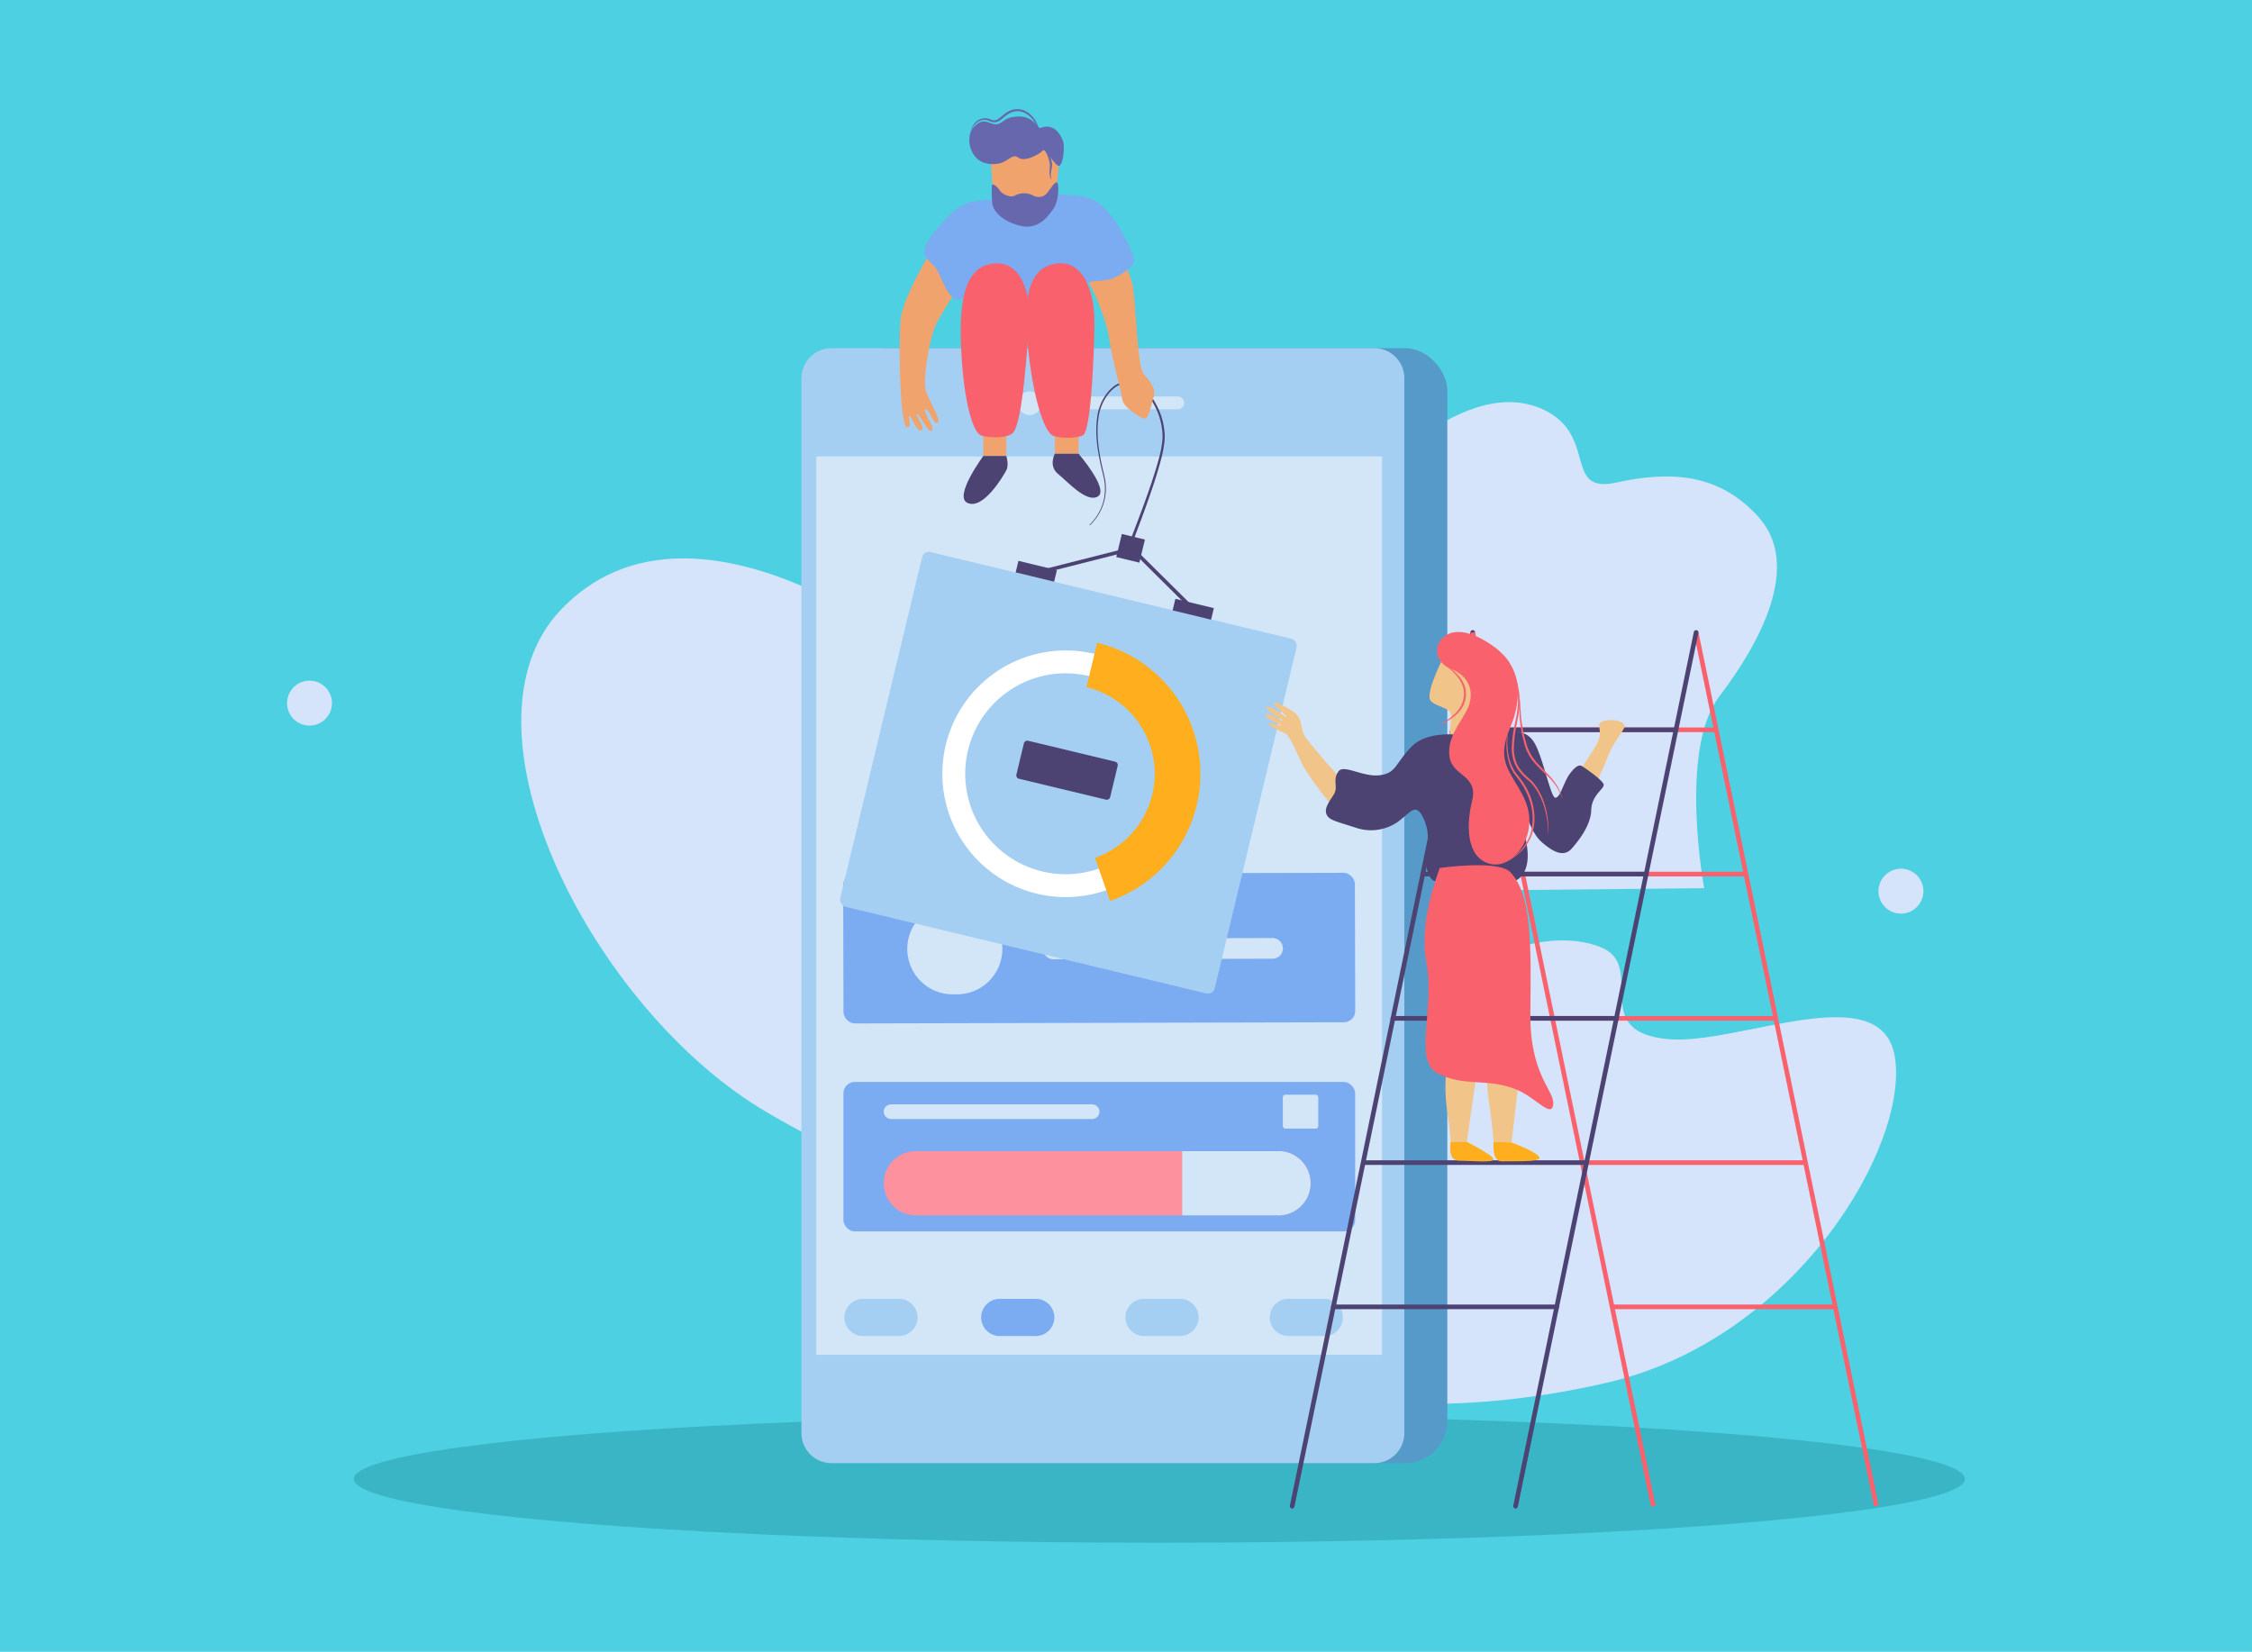 <svg xmlns="http://www.w3.org/2000/svg" width="820" height="601.482" viewBox="0 0 820 601.482">
  <g id="Grupo_57068" data-name="Grupo 57068" transform="translate(-469 -2091.449)">
    <rect id="dylan-shaw-UxyWwU6n_ts-unsplash" width="820" height="601.482" transform="translate(469 2091.449)" fill="#4dd0e1"/>
    <g id="Grupo_57067" data-name="Grupo 57067" transform="translate(502.177 2062.306)">
      <g id="Grupo_57066" data-name="Grupo 57066" transform="translate(71.356 68.87)">
        <g id="Grupo_57024" data-name="Grupo 57024" transform="translate(24.291 106.704)">
          <ellipse id="Elipse_4106" data-name="Elipse 4106" cx="293.322" cy="23.228" rx="293.322" ry="23.228" transform="translate(0 368.869)" fill="#3ab5c5"/>
          <g id="Grupo_57011" data-name="Grupo 57011" transform="translate(351.549)">
            <path id="Trazado_103095" data-name="Trazado 103095" d="M317.131,161.509s39.854-49.194,71.077-34.467c19.879,9.376,6.948,30.813,26.505,26.526,19.511-4.277,37.417-3.508,51.839,12.663,15.688,17.592.514,45.7-14.422,65.29-14.81,19.429-5.456,69.768-5.456,69.768L321.5,302.512Z" transform="translate(-306.522 -124.291)" fill="#d5e4fa"/>
            <path id="Trazado_103096" data-name="Trazado 103096" d="M330.978,290.281s47.6-42.439,81.06-29.839c17.717,6.671-4.7,30.9,24.824,33.61,25.457,2.339,77.584-23.072,82.575,6.309,5.436,32-35.876,102.882-104.812,118.806-63.576,14.687-104.737,3.873-104.737,3.873Z" transform="translate(-309.888 -62.096)" fill="#d5e4fa"/>
          </g>
          <g id="Grupo_57023" data-name="Grupo 57023" transform="translate(60.974 56.909)">
            <path id="Trazado_103100" data-name="Trazado 103100" d="M254.073,196.79s-81.01-64.421-128.1-14.985c-40.926,42.962,11.692,145.874,74.835,182.949,51.089,30,63.789,21.55,63.789,21.55Z" transform="translate(-111.515 -163.142)" fill="#d5e4fa"/>
          </g>
        </g>
        <path id="Trazado_103109" data-name="Trazado 103109" d="M69.654,201.712a8.174,8.174,0,1,1-8.174-8.174A8.175,8.175,0,0,1,69.654,201.712Z" transform="translate(-53.305 14.599)" fill="#d5e4fa"/>
        <path id="Trazado_103110" data-name="Trazado 103110" d="M465.247,248.453a8.174,8.174,0,1,1-8.173-8.173A8.173,8.173,0,0,1,465.247,248.453Z" transform="translate(130.563 36.323)" fill="#d5e4fa"/>
        <g id="Grupo_57036" data-name="Grupo 57036" transform="translate(187.29 87.046)">
          <g id="Grupo_57030" data-name="Grupo 57030">
            <g id="Grupo_57025" data-name="Grupo 57025" transform="translate(15.653)">
              <rect id="Rectángulo_11934" data-name="Rectángulo 11934" width="219.524" height="406.015" rx="15.425" fill="#559ac9"/>
            </g>
            <g id="Grupo_57026" data-name="Grupo 57026">
              <path id="Rectángulo_11935" data-name="Rectángulo 11935" d="M10.971,0H208.553a10.972,10.972,0,0,1,10.972,10.972V395.044a10.971,10.971,0,0,1-10.971,10.971H10.971A10.971,10.971,0,0,1,0,395.044V10.971A10.971,10.971,0,0,1,10.971,0Z" fill="#a4cff2"/>
            </g>
            <g id="Grupo_57027" data-name="Grupo 57027" transform="translate(5.406 39.441)">
              <rect id="Rectángulo_11936" data-name="Rectángulo 11936" width="206.01" height="327.134" fill="#d3e6f8"/>
            </g>
            <g id="Grupo_57028" data-name="Grupo 57028" transform="translate(78.78 15.742)">
              <path id="Trazado_103111" data-name="Trazado 103111" d="M243.558,125.921a4.3,4.3,0,1,1-4.3-4.3A4.305,4.305,0,0,1,243.558,125.921Z" transform="translate(-234.949 -121.617)" fill="#d3e6f8"/>
            </g>
            <g id="Grupo_57029" data-name="Grupo 57029" transform="translate(95.347 17.605)">
              <path id="Trazado_103112" data-name="Trazado 103112" d="M287.926,127.544h-39.34a2.328,2.328,0,0,1-2.328-2.328h0a2.329,2.329,0,0,1,2.328-2.328h39.34a2.328,2.328,0,0,1,2.328,2.328h0A2.327,2.327,0,0,1,287.926,127.544Z" transform="translate(-246.259 -122.889)" fill="#d3e6f8"/>
            </g>
          </g>
          <g id="Grupo_57035" data-name="Grupo 57035" transform="translate(15.187 191.034)">
            <g id="Grupo_57032" data-name="Grupo 57032" transform="translate(0.104 76.169)">
              <rect id="Rectángulo_11937" data-name="Rectángulo 11937" width="186.332" height="54.428" rx="4.119" fill="#7babf1"/>
              <path id="Trazado_103113" data-name="Trazado 103113" d="M277.492,304.2h-73.2a2.671,2.671,0,0,1-2.67-2.67h0a2.67,2.67,0,0,1,2.67-2.67h73.2a2.67,2.67,0,0,1,2.67,2.67h0A2.671,2.671,0,0,1,277.492,304.2Z" transform="translate(-186.949 -290.699)" fill="#d3e6f8"/>
              <rect id="Rectángulo_11938" data-name="Rectángulo 11938" width="12.903" height="12.328" rx="0.885" transform="translate(159.989 4.663)" fill="#d3e6f8"/>
              <g id="Grupo_57031" data-name="Grupo 57031" transform="translate(14.674 25.202)">
                <path id="Trazado_103114" data-name="Trazado 103114" d="M345.341,333.858H213.306a11.683,11.683,0,0,1-11.683-11.682h0a11.682,11.682,0,0,1,11.683-11.682H345.341a11.683,11.683,0,0,1,11.683,11.683h0A11.683,11.683,0,0,1,345.341,333.858Z" transform="translate(-201.623 -310.493)" fill="#fd919d"/>
                <path id="Trazado_103115" data-name="Trazado 103115" d="M310.311,310.493H275.817v23.365h34.494a11.695,11.695,0,1,0,0-23.365Z" transform="translate(-167.138 -310.493)" fill="#d3e6f8"/>
              </g>
            </g>
            <g id="Grupo_57033" data-name="Grupo 57033" transform="translate(0 0)">
              <rect id="Rectángulo_11939" data-name="Rectángulo 11939" width="186.332" height="54.428" rx="4.123" transform="translate(0 0.452) rotate(-0.139)" fill="#7babf1"/>
              <path id="Trazado_103116" data-name="Trazado 103116" d="M324.79,265.034l-79.777.195a3.761,3.761,0,0,1-3.769-3.751h0A3.76,3.76,0,0,1,245,257.708l79.775-.193a3.759,3.759,0,0,1,3.769,3.751h0A3.758,3.758,0,0,1,324.79,265.034Z" transform="translate(-168.429 -233.745)" fill="#d3e6f8"/>
              <path id="Trazado_103117" data-name="Trazado 103117" d="M225.594,282l-1.542,0a16.536,16.536,0,0,1-16.578-16.5h0a16.536,16.536,0,0,1,16.5-16.578l1.542,0a16.537,16.537,0,0,1,16.578,16.5h0A16.539,16.539,0,0,1,225.594,282Z" transform="translate(-184.126 -237.737)" fill="#d3e6f8"/>
            </g>
            <g id="Grupo_57034" data-name="Grupo 57034" transform="translate(0.467 155.151)">
              <path id="Trazado_103118" data-name="Trazado 103118" d="M211.726,360.741H198.62a6.767,6.767,0,0,1-6.767-6.767h0a6.766,6.766,0,0,1,6.767-6.766h13.105a6.766,6.766,0,0,1,6.766,6.766h0A6.766,6.766,0,0,1,211.726,360.741Z" transform="translate(-191.853 -347.208)" fill="#a4cff2"/>
              <path id="Trazado_103119" data-name="Trazado 103119" d="M245.716,360.741H232.61a6.767,6.767,0,0,1-6.767-6.767h0a6.766,6.766,0,0,1,6.767-6.766h13.105a6.767,6.767,0,0,1,6.767,6.766h0A6.767,6.767,0,0,1,245.716,360.741Z" transform="translate(-176.055 -347.208)" fill="#7babf1"/>
              <path id="Trazado_103120" data-name="Trazado 103120" d="M281.584,360.741H268.478a6.767,6.767,0,0,1-6.767-6.767h0a6.766,6.766,0,0,1,6.767-6.766h13.105a6.767,6.767,0,0,1,6.767,6.766h0A6.767,6.767,0,0,1,281.584,360.741Z" transform="translate(-159.384 -347.208)" fill="#a4cff2"/>
              <path id="Trazado_103121" data-name="Trazado 103121" d="M317.451,360.741H304.346a6.766,6.766,0,0,1-6.766-6.767h0a6.766,6.766,0,0,1,6.766-6.766h13.105a6.766,6.766,0,0,1,6.767,6.766h0A6.767,6.767,0,0,1,317.451,360.741Z" transform="translate(-142.712 -347.208)" fill="#a4cff2"/>
            </g>
          </g>
        </g>
        <g id="Grupo_57046" data-name="Grupo 57046" transform="translate(200.792)">
          <g id="Grupo_57041" data-name="Grupo 57041" transform="translate(0 160.706)">
            <g id="Grupo_57037" data-name="Grupo 57037" transform="translate(0 0)">
              <rect id="Rectángulo_11940" data-name="Rectángulo 11940" width="140.266" height="132.828" rx="2.571" transform="translate(31.018 0) rotate(13.504)" fill="#a4cff2"/>
            </g>
            <g id="Grupo_57038" data-name="Grupo 57038" transform="translate(37.807 36.405)">
              <path id="Trazado_103122" data-name="Trazado 103122" d="M261.1,275.838a44.907,44.907,0,1,1,43.66-34.421A44.893,44.893,0,0,1,261.1,275.838Zm0-81.488a36.579,36.579,0,1,0,35.564,45.121h0A36.6,36.6,0,0,0,261.1,194.35Z" transform="translate(-216.195 -186.011)" fill="#fff"/>
            </g>
            <g id="Grupo_57039" data-name="Grupo 57039" transform="translate(90.281 33.617)">
              <path id="Trazado_103123" data-name="Trazado 103123" d="M260.621,278.143l-5.5-15.716a32.416,32.416,0,0,0-3.1-62.129l3.889-16.19a49.068,49.068,0,0,1,4.714,94.035Z" transform="translate(-252.018 -184.108)" fill="#ffae1e"/>
            </g>
            <g id="Grupo_57040" data-name="Grupo 57040" transform="translate(64.47 69.006)">
              <path id="Rectángulo_11941" data-name="Rectángulo 11941" d="M1.274,0h32.57a1.272,1.272,0,0,1,1.272,1.272V12.958a1.273,1.273,0,0,1-1.273,1.273H1.272A1.272,1.272,0,0,1,0,12.959V1.274A1.274,1.274,0,0,1,1.274,0Z" transform="translate(3.323 0) rotate(13.504)" fill="#4c4372"/>
            </g>
          </g>
          <g id="Grupo_57043" data-name="Grupo 57043" transform="translate(64.493 99.362)">
            <path id="Trazado_103124" data-name="Trazado 103124" d="M268.057,175.776c2.478-6.372,4.891-12.77,7.09-19.237,1.091-3.236,2.121-6.492,2.988-9.783a39.1,39.1,0,0,0,1.009-4.969,17.665,17.665,0,0,0,.064-5.026,24.526,24.526,0,0,0-3.116-9.54,15.424,15.424,0,0,0-7.148-6.785,7.15,7.15,0,0,0-4.816-.214,7.491,7.491,0,0,0-2.18,1.134,17.166,17.166,0,0,0-1.834,1.7,17.687,17.687,0,0,0-4.052,9.105c-1,6.745.269,13.615,1.86,20.221.217.823.369,1.679.54,2.522a22.905,22.905,0,0,1,.264,2.572,19.256,19.256,0,0,1-.565,5.128,18.76,18.76,0,0,1-5.184,8.8.113.113,0,0,1-.16-.006.112.112,0,0,1,0-.16l.007-.007a18.494,18.494,0,0,0,5.045-8.7,18.913,18.913,0,0,0,.521-5.042,22.427,22.427,0,0,0-.275-2.525c-.176-.832-.328-1.661-.552-2.492-1.638-6.618-2.975-13.507-2-20.388a18.188,18.188,0,0,1,4.122-9.408,17.463,17.463,0,0,1,1.909-1.8,8.064,8.064,0,0,1,2.344-1.238,7.773,7.773,0,0,1,5.232.192,16.059,16.059,0,0,1,7.533,7.024,25.292,25.292,0,0,1,3.278,9.813,18.48,18.48,0,0,1-.031,5.2,39.738,39.738,0,0,1-1,5.087c-.853,3.332-1.866,6.611-2.938,9.865-2.164,6.505-4.538,12.931-6.977,19.329C267.231,181.426,266.255,180.939,268.057,175.776Z" transform="translate(-225.872 -119.279)" fill="#4c4372"/>
            <rect id="Rectángulo_11942" data-name="Rectángulo 11942" width="8.645" height="8.645" transform="matrix(0.972, 0.235, -0.235, 0.972, 38.672, 55.354)" fill="#4c4372"/>
            <rect id="Rectángulo_11943" data-name="Rectángulo 11943" width="14.408" height="4.322" transform="translate(1.016 65.141) rotate(13.601)" fill="#4c4372"/>
            <rect id="Rectángulo_11944" data-name="Rectángulo 11944" width="14.408" height="4.322" transform="matrix(0.972, 0.235, -0.235, 0.972, 58.172, 78.969)" fill="#4c4372"/>
            <g id="Grupo_57042" data-name="Grupo 57042" transform="translate(7.284 59.968)">
              <path id="Trazado_103125" data-name="Trazado 103125" d="M296.3,183.488,274.318,161.7l-34.6,8.773-.329-1.293,35.338-8.958,22.514,22.322Z" transform="translate(-239.385 -160.219)" fill="#4c4372"/>
            </g>
          </g>
          <g id="Grupo_57045" data-name="Grupo 57045" transform="translate(22.256)">
            <path id="Trazado_103126" data-name="Trazado 103126" d="M232.173,91.956s-9.751,15.184-12.811,20.727-5.109,20.226-4.427,24.3,5.94,11.352,4.513,12.6-3.1-5.218-4.457-4.926,3.893,7.279,2.243,7.9c-1.623.609-4.1-5.918-5.248-6s3.2,4.887,1.525,5.79c-1.642.885-3.674-5.185-4.248-5.207-1.145-.047,1.157,3.766-.858,4.192-2.528.532-3.328-26.973-2.527-38.795.584-8.625,11.874-26.587,11.874-26.587Z" transform="translate(-205.578 -35.408)" fill="#f1a36d"/>
            <path id="Trazado_103127" data-name="Trazado 103127" d="M259.374,79.784s9.944,15.134,11.283,22.975,1.626,29.069,3.968,31.937,4.638,5.354,3.681,8.223-1.816,8.8-3.681,8.031-7.51-4.116-7.843-7.252c-.417-3.946-3.3-12.254-4.781-22.2s-10.087-26.773-13.337-30.406S259.374,79.784,259.374,79.784Z" transform="translate(-185.78 -38.273)" fill="#f1a36d"/>
            <path id="Trazado_103128" data-name="Trazado 103128" d="M238.777,74.5c-6.12,0-12.432.192-17.213,4.973s-12.238,13-9.178,16.255,3.668,3.22,5.354,7.218c1.582,3.751,4.207,8.464,6.312,8.08s5.382-3.4,6.611.02,2.568,7.63,2.568,7.63l38.057-1.721s-2.676-11.332.192-12.288,6.407-.1,10.04-2.007,6.789-4.208,6.6-6.312-3.871-9.753-7.172-14.343c-4.148-5.771-6.98-8.08-12.717-8.844s-17.976-.287-17.976-.287Z" transform="translate(-202.746 -41.552)" fill="#7babf1"/>
            <path id="Trazado_103129" data-name="Trazado 103129" d="M228.282,67.507s.847,12.342,1.053,14.535c.286,3.06,9.083,8.414,12.335,8.319s9.275-6.885,9.848-9.657,1.721-15.2,1.721-15.2l-4.971-6.312Z" transform="translate(-195.025 -47.846)" fill="#f1a36d"/>
            <path id="Trazado_103130" data-name="Trazado 103130" d="M228.489,71.461c-.167-2.3,2.1-.119,2.957,1.219s3.98,2.638,5.259,1.865a7.236,7.236,0,0,1,6.706-.179,4.034,4.034,0,0,0,4.517-.144c.933-.5,3.242-4.777,4.2-4.554,1.028.24.706,6.933-1.141,9.514-1.928,2.7-5.385,7.844-11.982,6.313s-10.04-5.395-10.327-8.1A51.161,51.161,0,0,1,228.489,71.461Z" transform="translate(-194.938 -42.979)" fill="#6667ac"/>
            <path id="Trazado_103131" data-name="Trazado 103131" d="M226.316,132.192l.1,8.026h8.353v-8.026Z" transform="translate(-195.939 -13.914)" fill="#f1a36d"/>
            <path id="Trazado_103132" data-name="Trazado 103132" d="M244.157,131.445v8.318h8.648v-7.881Z" transform="translate(-187.647 -14.262)" fill="#f1a36d"/>
            <path id="Trazado_103133" data-name="Trazado 103133" d="M234.112,89.8c-9.736.054-13.933,8.677-13.3,28.36s3.949,32.521,7.107,34.159c1.909.989,9.776,1.449,11.887-.833,3.428-3.7,5.156-29.934,5.782-39.4C246.465,98.776,241.851,89.757,234.112,89.8Z" transform="translate(-198.528 -33.619)" fill="#f9626d"/>
            <path id="Trazado_103134" data-name="Trazado 103134" d="M249.009,89.785c-9.714.668-13.357,9.54-11.487,29.143s6,32.206,9.25,33.64c1.967.867,8,1.151,10.845-.1,3.149-1.38,4.219-31.686,4.246-41.171C261.9,97.963,256.729,89.255,249.009,89.785Z" transform="translate(-190.951 -33.635)" fill="#f9626d"/>
            <path id="Trazado_103135" data-name="Trazado 103135" d="M228.658,137.672S217.8,152.3,222.81,154.737c5.749,2.8,13.129-9.791,14.2-11.834s0-5.231,0-5.231Z" transform="translate(-198.183 -11.367)" fill="#4c4372"/>
            <path id="Trazado_103136" data-name="Trazado 103136" d="M244.409,137.124s-2.48,4.523,1.321,7.488c3,2.342,10.278,10.642,14.39,8.034,4.077-2.584-7.063-15.522-7.063-15.522Z" transform="translate(-187.899 -11.622)" fill="#4c4372"/>
            <g id="Grupo_57044" data-name="Grupo 57044" transform="translate(25.367)">
              <path id="Trazado_103137" data-name="Trazado 103137" d="M224.188,57.535c4.295-5.125,6.455-.409,9.372-1.554,2.007-.788,2.612-2.65,7.315-2.7,5.641-.06,6.933,4.592,7.888,4.208,4.8-1.936,7.268,2.12,8.2,4.618.855,2.294.047,9.165-1.507,9.146-1.361-.018-4.974-6.408-5.689-5.661-1.578,1.649-6.788,4.375-9.036,2.654s-3.617,1.717-7.6,2.266C223.02,71.9,221.225,61.073,224.188,57.535Z" transform="translate(-222.896 -50.592)" fill="#6667ac"/>
              <path id="Trazado_103138" data-name="Trazado 103138" d="M248.408,61.545a10.793,10.793,0,0,0-1.192-4.132,13.409,13.409,0,0,0-1.074-1.846,9.353,9.353,0,0,0-1.434-1.551,6.953,6.953,0,0,0-3.691-1.768,6.243,6.243,0,0,0-3.937.926,12.073,12.073,0,0,0-1.712,1.238,13.644,13.644,0,0,1-1.79,1.364,3.87,3.87,0,0,1-1.134.428,3.268,3.268,0,0,1-1.223-.023,4.794,4.794,0,0,1-1.112-.394,4.142,4.142,0,0,0-.946-.33,4.394,4.394,0,0,0-3.829,1.071,7.823,7.823,0,0,0-2.188,3.643,8.964,8.964,0,0,1,.662-2.093,6.1,6.1,0,0,1,1.252-1.843,4.912,4.912,0,0,1,4.217-1.4,4.365,4.365,0,0,1,1.128.335,4.065,4.065,0,0,0,.949.311,2.58,2.58,0,0,0,1.841-.371c1.144-.7,2.142-1.9,3.489-2.623a6.953,6.953,0,0,1,4.428-.989,7.512,7.512,0,0,1,4.031,2.033,9.975,9.975,0,0,1,1.456,1.714,12.107,12.107,0,0,1,1.017,1.986,11.178,11.178,0,0,1,.643,2.118A7.274,7.274,0,0,1,248.408,61.545Z" transform="translate(-222.78 -51.445)" fill="#6667ac"/>
              <path id="Trazado_103139" data-name="Trazado 103139" d="M241.534,61.408a8.205,8.205,0,0,1,1.9,2.367,7.648,7.648,0,0,1,.9,2.962,7.494,7.494,0,0,1,.006.791c-.032.259-.056.536-.1.775-.081.489-.173.976-.237,1.46a4.176,4.176,0,0,0,.3,2.831,2.929,2.929,0,0,1-.722-1.342,6.187,6.187,0,0,1-.122-1.535c.021-.507.054-1.006.1-1.5a7.94,7.94,0,0,0,0-1.409A14.9,14.9,0,0,0,241.534,61.408Z" transform="translate(-214.233 -46.814)" fill="#6667ac"/>
            </g>
          </g>
        </g>
        <g id="Grupo_57065" data-name="Grupo 57065" transform="translate(356.271 189.718)">
          <g id="Grupo_57062" data-name="Grupo 57062" transform="translate(8.851)">
            <g id="Grupo_57047" data-name="Grupo 57047">
              <path id="Trazado_103140" data-name="Trazado 103140" d="M303.421,500.814a.779.779,0,0,1-.174-.019.845.845,0,0,1-.658-1l65.75-318.157a.855.855,0,0,1,1-.658.846.846,0,0,1,.658,1l-65.75,318.158A.846.846,0,0,1,303.421,500.814Z" transform="translate(-302.571 -180.964)" fill="#4c4372"/>
            </g>
            <g id="Grupo_57054" data-name="Grupo 57054" transform="translate(65.768 0.674)">
              <g id="Grupo_57048" data-name="Grupo 57048" transform="translate(81.34 0)">
                <rect id="Rectángulo_11945" data-name="Rectángulo 11945" width="1.693" height="324.879" transform="matrix(0.979, -0.202, 0.202, 0.979, 0, 0.343)" fill="#f9626d"/>
              </g>
              <g id="Grupo_57049" data-name="Grupo 57049" transform="translate(0 0)">
                <rect id="Rectángulo_11946" data-name="Rectángulo 11946" width="1.693" height="324.879" transform="translate(0 0.343) rotate(-11.676)" fill="#f9626d"/>
              </g>
              <g id="Grupo_57050" data-name="Grupo 57050" transform="translate(40.725 192.379)">
                <rect id="Rectángulo_11947" data-name="Rectángulo 11947" width="81.34" height="1.695" fill="#f9626d"/>
              </g>
              <g id="Grupo_57051" data-name="Grupo 57051" transform="translate(8.157 34.781)">
                <rect id="Rectángulo_11948" data-name="Rectángulo 11948" width="81.34" height="1.695" fill="#f9626d"/>
              </g>
              <g id="Grupo_57052" data-name="Grupo 57052" transform="translate(29.869 139.847)">
                <rect id="Rectángulo_11949" data-name="Rectángulo 11949" width="81.34" height="1.695" fill="#f9626d"/>
              </g>
              <g id="Grupo_57053" data-name="Grupo 57053" transform="translate(19.013 87.314)">
                <rect id="Rectángulo_11950" data-name="Rectángulo 11950" width="81.34" height="1.695" fill="#f9626d"/>
              </g>
            </g>
            <g id="Grupo_57055" data-name="Grupo 57055" transform="translate(81.341)">
              <path id="Trazado_103141" data-name="Trazado 103141" d="M358.95,500.814a.787.787,0,0,1-.174-.019.843.843,0,0,1-.656-1l65.748-318.157a.855.855,0,0,1,1-.658.844.844,0,0,1,.656,1L359.778,500.139A.849.849,0,0,1,358.95,500.814Z" transform="translate(-358.101 -180.964)" fill="#4c4372"/>
            </g>
            <g id="Grupo_57056" data-name="Grupo 57056" transform="translate(58.869 35.455)">
              <path id="Trazado_103142" data-name="Trazado 103142" d="M424.278,206.864H343.607a.847.847,0,0,1,0-1.695h80.672a.847.847,0,1,1,0,1.695Z" transform="translate(-342.76 -205.169)" fill="#4c4372"/>
            </g>
            <g id="Grupo_57057" data-name="Grupo 57057" transform="translate(47.566 87.989)">
              <path id="Trazado_103143" data-name="Trazado 103143" d="M417.23,242.728h-81.34a.847.847,0,0,1,0-1.695h81.34a.847.847,0,1,1,0,1.695Z" transform="translate(-335.044 -241.033)" fill="#4c4372"/>
            </g>
            <g id="Grupo_57058" data-name="Grupo 57058" transform="translate(36.709 140.522)">
              <path id="Trazado_103144" data-name="Trazado 103144" d="M409.82,278.59H328.48a.847.847,0,1,1,0-1.693h81.34a.847.847,0,1,1,0,1.693Z" transform="translate(-327.632 -276.897)" fill="#4c4372"/>
            </g>
            <g id="Grupo_57059" data-name="Grupo 57059" transform="translate(26.122 193.054)">
              <path id="Trazado_103145" data-name="Trazado 103145" d="M401.956,314.455h-80.7a.847.847,0,1,1,0-1.695h80.7a.847.847,0,1,1,0,1.695Z" transform="translate(-320.404 -312.76)" fill="#4c4372"/>
            </g>
            <g id="Grupo_57060" data-name="Grupo 57060" transform="translate(14.997 245.585)">
              <path id="Trazado_103146" data-name="Trazado 103146" d="M395,350.318h-81.34a.847.847,0,0,1,0-1.695H395a.847.847,0,1,1,0,1.695Z" transform="translate(-312.809 -348.623)" fill="#4c4372"/>
            </g>
            <g id="Grupo_57061" data-name="Grupo 57061" transform="translate(117.35 245.586)">
              <rect id="Rectángulo_11951" data-name="Rectángulo 11951" width="81.34" height="1.694" fill="#f9626d"/>
            </g>
          </g>
          <g id="Grupo_57064" data-name="Grupo 57064" transform="translate(0 0.674)">
            <path id="Trazado_103147" data-name="Trazado 103147" d="M325.147,227.963c-.085.281-12.921-14.342-14.31-16.7-1.961-3.327-.28-6.7-4.9-9.42-1.437-.848-5.779-3.494-6.3-2.808-.743.983,5.175,5.042,4.466,5.1s-6.521-4.867-7.1-3.356c-.529,1.387,6.126,4.583,5.781,4.787-.435.256-5.723-3.558-6.24-1.89-.382,1.23,5.8,3.269,5.553,3.549-.423.486-3.934-1.26-4.163-.343-.28,1.119,5.811,3,6.452,3.893,2.547,3.532,3.776,7.361,5.719,11.11,2.651,5.117,12.852,17.5,12.852,17.5Z" transform="translate(-296.528 -173.29)" fill="#f1c48a"/>
            <path id="Trazado_103148" data-name="Trazado 103148" d="M351.8,289.426s-.861,5.068.729,14.519c.731,4.343,1.459,12.963,1.459,12.963l6.53.218,2.8-23.856Z" transform="translate(-270.946 -131.226)" fill="#f1c48a"/>
            <path id="Trazado_103149" data-name="Trazado 103149" d="M372.567,226.249c.186-.391,8.121-11.767,9.455-14.627,1.6-3.435.617-4.966.617-6.567,0-2.557,10.856-2.328,9.082,1.222-1.455,2.908-4.057,5.538-5.683,9.887s-7.183,16.212-7.183,16.212Z" transform="translate(-261.186 -171.237)" fill="#f1c48a"/>
            <path id="Trazado_103150" data-name="Trazado 103150" d="M341.926,288.029c-.548,6.152-1.277,10.938.167,20.163.892,5.7,1.094,9.845,1.094,9.845h5.88s3.143-22.835,3.964-26.936l.82-4.1Z" transform="translate(-275.743 -132.354)" fill="#f1c48a"/>
            <path id="Trazado_103151" data-name="Trazado 103151" d="M343.174,186.568s-7.891,15.048-5.42,17.582,7.595,2.207,7.463,5.745-.892,8.663-.892,8.663l16.1-.921-2.694-27.469Z" transform="translate(-277.59 -179.034)" fill="#f1c48a"/>
            <path id="Trazado_103152" data-name="Trazado 103152" d="M360.3,207.563s-11.726-1.866-17.687,4.34-5.4,9.439-11.364,10.28-13.078-3.983-15.033-1.476c-2.177,2.792-.543,4.872-1.308,7.412-.668,2.222-5.122,6.183-2.631,9.155,1.266,1.512,4.409,2.143,10.479,4.142a17.092,17.092,0,0,0,15.594-2.7c4.057-3.288,5.663-5.785,7.93-2.289a16.67,16.67,0,0,1,1.954,12.427c-1.03,3.691.089,11.269,2.969,11.882s26.582,5.045,31.818-2.146-1.643-19.567.155-21.67,2.247,5.533,7.034,9.7,8.3,5.231,10.921,2.19,6.879-8.4,7.028-13.973,4.963-7.733,4.5-9.319-6.318-5.679-7.971-6.69-4.39,2.635-5.395,4.553c-1.588,3.035-2.808,7.424-4.368,6.952S390.4,215.3,387.5,210.466c-2.663-4.446-6.316-4.463-13.541-4.514A59.8,59.8,0,0,0,360.3,207.563Z" transform="translate(-289.556 -170.025)" fill="#4c4372"/>
            <path id="Trazado_103153" data-name="Trazado 103153" d="M342.636,308.188s-1.368,6.836,3.007,6.836,12.741.937,12.533-.565-9.66-6.271-9.66-6.271Z" transform="translate(-275.192 -122.506)" fill="#ffae1e"/>
            <path id="Trazado_103154" data-name="Trazado 103154" d="M353.242,308.188s-.74,7.2,2.916,7.073,13.734.393,13.765-1.258c.032-1.824-10.151-5.6-10.151-5.6Z" transform="translate(-270.197 -122.506)" fill="#ffae1e"/>
            <g id="Grupo_57063" data-name="Grupo 57063" transform="translate(62.433)">
              <path id="Trazado_103155" data-name="Trazado 103155" d="M340.63,184.252c-2.891,3.523-1.482,8.579,3.682,10.65s8.1,6.215,6.851,11.961-8.855,11.855-7.4,20.32c1.176,6.829,10.548,6.35,8.165,15.827-2.131,8.477-2.2,20.328,6.209,22.766s17.12-9.117,14.006-20.378c-1.885-6.819-7.091-11.6-8.266-17.422-1.261-6.258,2.238-11.686,3.394-15.752,2.975-10.475,1.3-19.647-8.322-26.13S343.5,180.752,340.63,184.252Z" transform="translate(-339.151 -181.424)" fill="#f9626d"/>
              <path id="Trazado_103156" data-name="Trazado 103156" d="M355.454,186.916a16.725,16.725,0,0,1,2.664,3.612,26.719,26.719,0,0,1,1.878,4.1,29.022,29.022,0,0,1,1.642,8.865,28.182,28.182,0,0,1-.227,4.526c-.192,1.507-.54,2.971-.807,4.434a46.631,46.631,0,0,0-1.039,8.828,14.341,14.341,0,0,0,.624,4.314,11.843,11.843,0,0,0,2.068,3.811,22.509,22.509,0,0,0,3.145,3.114,15.854,15.854,0,0,1,2.884,3.532,27.012,27.012,0,0,1,3.212,8.427,31.291,31.291,0,0,1,.587,4.468,12.713,12.713,0,0,1-.362,4.465,7.9,7.9,0,0,0,.261-2.216,21.437,21.437,0,0,0-.1-2.232,30.837,30.837,0,0,0-.75-4.4,26.693,26.693,0,0,0-3.343-8.2,16.647,16.647,0,0,0-2.83-3.354,23.16,23.16,0,0,1-3.245-3.17,12.559,12.559,0,0,1-2.219-4.019,15.03,15.03,0,0,1-.693-4.531,47.235,47.235,0,0,1,1.119-8.967c.283-1.478.639-2.928.835-4.391a32.172,32.172,0,0,0,.294-4.428,28.725,28.725,0,0,0-1.409-8.755A22.336,22.336,0,0,0,355.454,186.916Z" transform="translate(-331.574 -178.872)" fill="#f9626d"/>
              <path id="Trazado_103157" data-name="Trazado 103157" d="M359.406,195.973a37.331,37.331,0,0,1,.675,5.533c.105,1.854.19,3.7.438,5.53s.582,3.64,1.006,5.434c.221.895.45,1.788.71,2.673a16.152,16.152,0,0,0,.905,2.572,18.025,18.025,0,0,0,2.971,4.55c1.2,1.389,2.562,2.641,3.848,3.992a25.66,25.66,0,0,1,3.5,4.38,15.456,15.456,0,0,1,1.948,5.222,16.494,16.494,0,0,0-2.272-5.017,25.126,25.126,0,0,0-3.6-4.161c-1.329-1.283-2.691-2.555-3.948-3.952a17.759,17.759,0,0,1-3.129-4.708,17.034,17.034,0,0,1-.908-2.684c-.252-.9-.473-1.8-.685-2.713a41.657,41.657,0,0,1-.9-5.527C359.573,203.37,359.916,199.658,359.406,195.973Z" transform="translate(-329.737 -174.662)" fill="#f9626d"/>
              <path id="Trazado_103158" data-name="Trazado 103158" d="M357.028,206.092a27.164,27.164,0,0,0-.155,6.612,18.807,18.807,0,0,0,1.649,6.321,13.891,13.891,0,0,0,1.7,2.76c.674.858,1.419,1.727,2.035,2.663a24.971,24.971,0,0,1,3.072,5.988,23.275,23.275,0,0,1,1.266,6.616,17.39,17.39,0,0,1-.918,6.669,17.585,17.585,0,0,1-3.508,5.714,18.881,18.881,0,0,1-5.311,4.009,18.718,18.718,0,0,0,8.294-9.908,20.623,20.623,0,0,0-.523-12.855,26.4,26.4,0,0,0-2.957-5.834c-.6-.929-1.292-1.75-1.979-2.644a14.13,14.13,0,0,1-1.746-2.916A22.032,22.032,0,0,1,357.028,206.092Z" transform="translate(-331.117 -169.959)" fill="#f9626d"/>
              <path id="Trazado_103159" data-name="Trazado 103159" d="M341.1,189.241A19.093,19.093,0,0,1,347.155,194a10.992,10.992,0,0,1,1.991,3.39,9.307,9.307,0,0,1,.464,3.94A9.459,9.459,0,0,1,348.4,205.1a11.986,11.986,0,0,1-2.515,3.016,25.953,25.953,0,0,1-6.584,4.016c1.093-.672,2.194-1.327,3.231-2.067a21.516,21.516,0,0,0,2.956-2.377,10.36,10.36,0,0,0,3.372-6.438,8.706,8.706,0,0,0-.388-3.627,11.4,11.4,0,0,0-1.77-3.266,18.5,18.5,0,0,0-2.577-2.771A24.926,24.926,0,0,0,341.1,189.241Z" transform="translate(-339.084 -177.791)" fill="#f9626d"/>
            </g>
            <path id="Trazado_103160" data-name="Trazado 103160" d="M341.545,240.426c0,.82-7.778,18.884-4.828,34.236,3.212,16.724-4.822,35.873,4.066,40.519,9.736,5.089,18,1.542,28.732,5.915,7.035,2.867,12.849,10.621,13.4,5.426s-8.575-10.555-8.323-33.265c.277-24.86.586-42.927-7.254-51.284C362.967,237.318,341.545,240.426,341.545,240.426Z" transform="translate(-278.16 -154.473)" fill="#f9626d"/>
          </g>
        </g>
      </g>
    </g>
  </g>
</svg>
